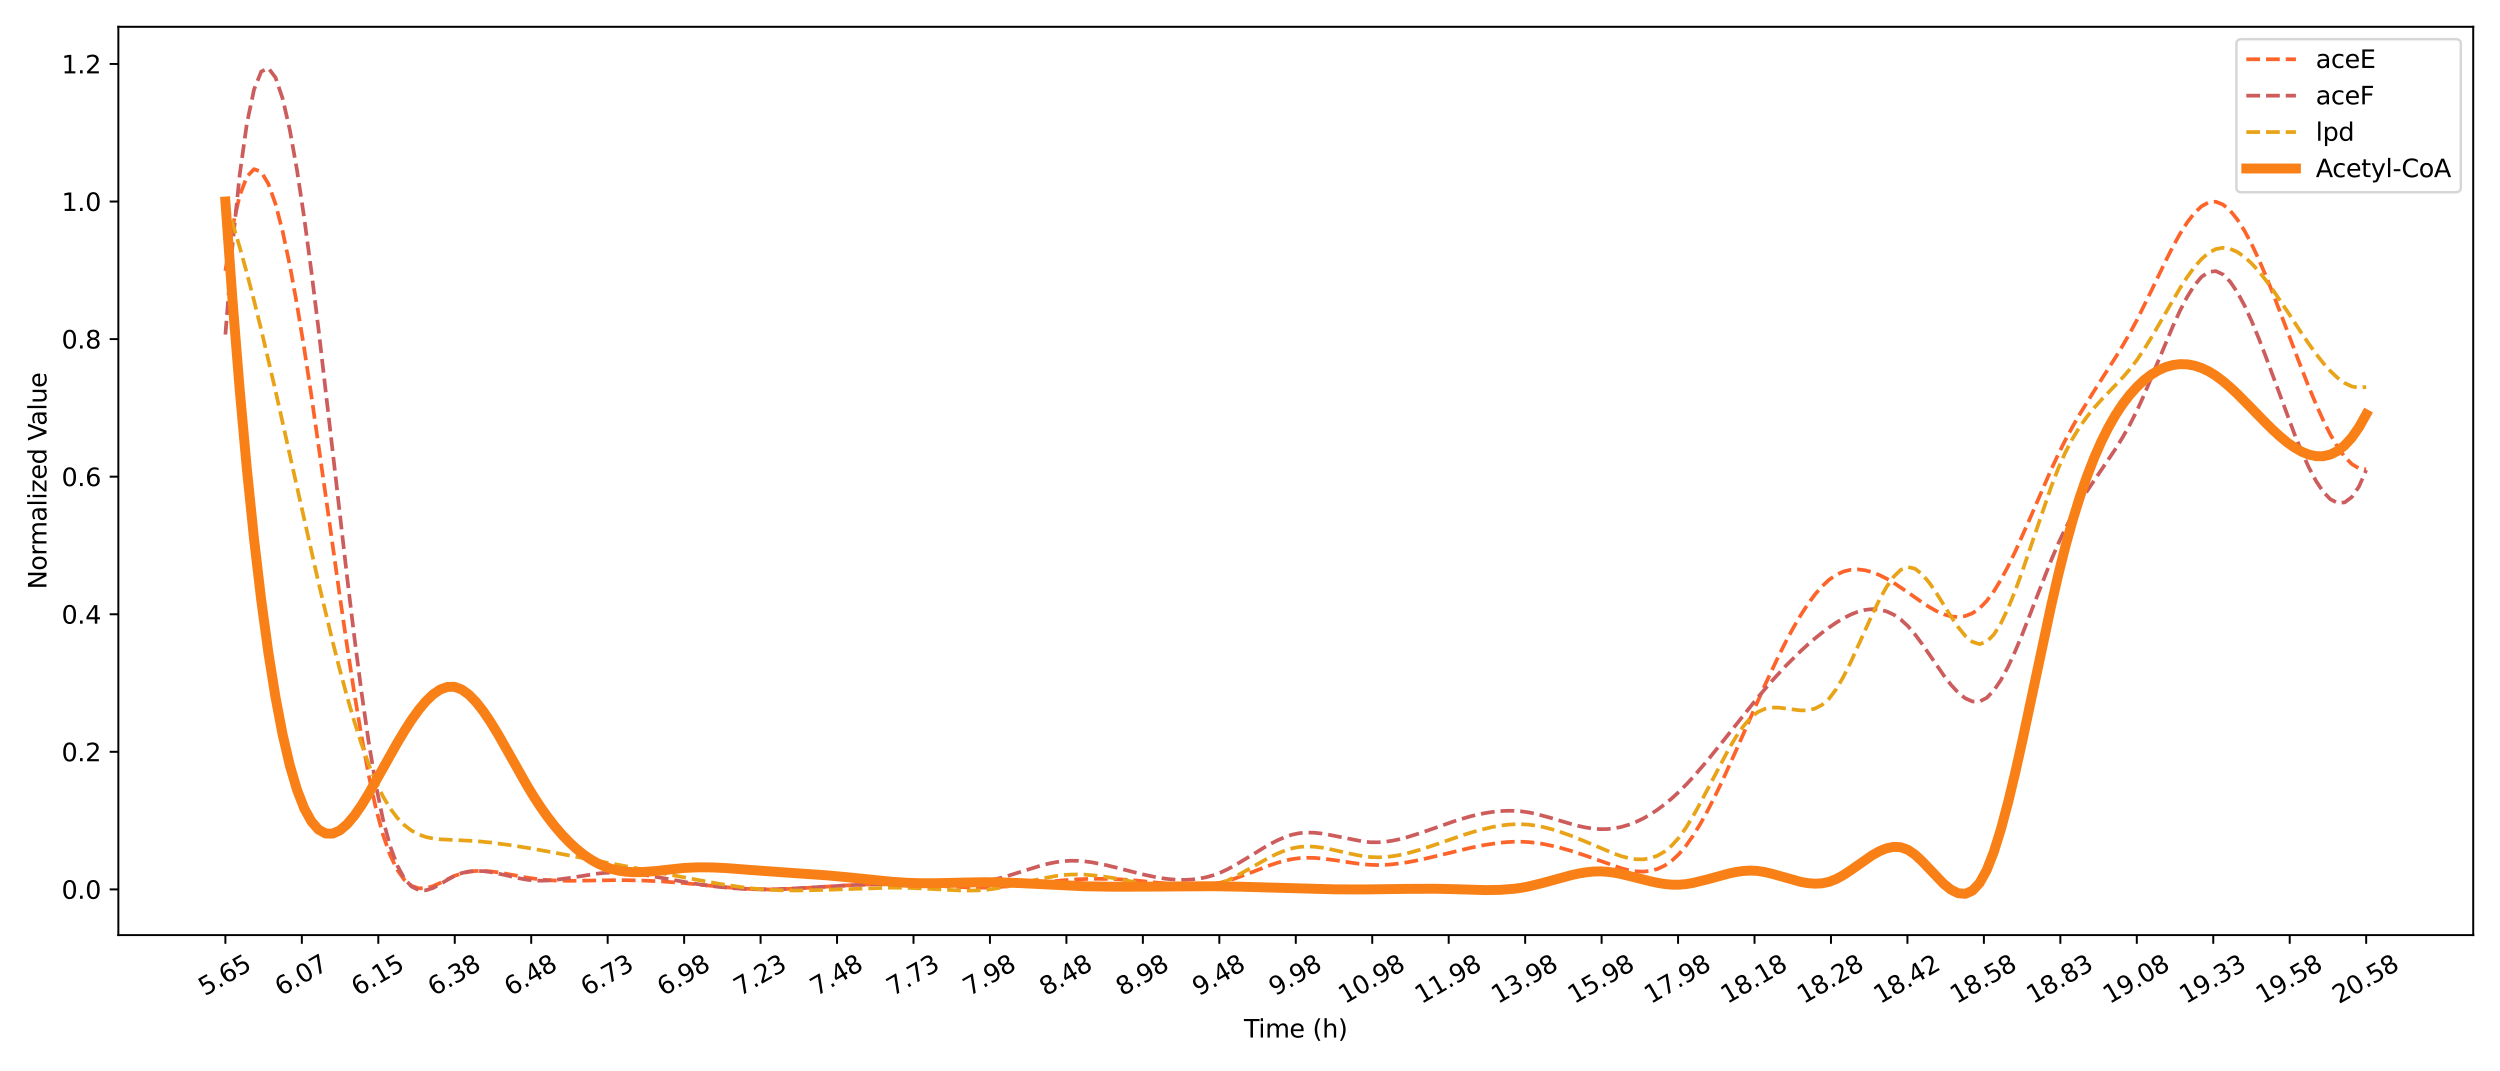 <?xml version="1.0" encoding="utf-8" standalone="no"?>
<!DOCTYPE svg PUBLIC "-//W3C//DTD SVG 1.1//EN"
  "http://www.w3.org/Graphics/SVG/1.1/DTD/svg11.dtd">
<svg xmlns:xlink="http://www.w3.org/1999/xlink" width="1008pt" height="432pt" viewBox="0 0 1008 432" xmlns="http://www.w3.org/2000/svg" version="1.1">
 <defs>
  <style type="text/css">*{stroke-linejoin: round; stroke-linecap: butt}</style>
 </defs>
 <g id="figure_1">
  <g id="patch_1">
   <path d="M 0 432 
L 1008 432 
L 1008 0 
L 0 0 
z
" style="fill: #ffffff"/>
  </g>
  <g id="axes_1">
   <g id="patch_2">
    <path d="M 47.72 377.035 
L 997.2 377.035 
L 997.2 10.8 
L 47.72 10.8 
z
" style="fill: #ffffff"/>
   </g>
   <g id="matplotlib.axis_1">
    <g id="xtick_1">
     <g id="line2d_1">
      <defs>
       <path id="m0f54fdcd7d" d="M 0 0 
L 0 3.5 
" style="stroke: #000000; stroke-width: 0.8"/>
      </defs>
      <g>
       <use xlink:href="#m0f54fdcd7d" x="90.878" y="377.035" style="stroke: #000000; stroke-width: 0.8"/>
      </g>
     </g>
     <g id="text_1">
      <!-- 5.65 -->
      <g transform="translate(82.617 401.749) rotate(-30) scale(0.1 -0.1)">
       <defs>
        <path id="DejaVuSans-35" d="M 691 4666 
L 3169 4666 
L 3169 4134 
L 1269 4134 
L 1269 2991 
Q 1406 3038 1543 3061 
Q 1681 3084 1819 3084 
Q 2600 3084 3056 2656 
Q 3513 2228 3513 1497 
Q 3513 744 3044 326 
Q 2575 -91 1722 -91 
Q 1428 -91 1123 -41 
Q 819 9 494 109 
L 494 744 
Q 775 591 1075 516 
Q 1375 441 1709 441 
Q 2250 441 2565 725 
Q 2881 1009 2881 1497 
Q 2881 1984 2565 2268 
Q 2250 2553 1709 2553 
Q 1456 2553 1204 2497 
Q 953 2441 691 2322 
L 691 4666 
z
" transform="scale(0.016)"/>
        <path id="DejaVuSans-2e" d="M 684 794 
L 1344 794 
L 1344 0 
L 684 0 
L 684 794 
z
" transform="scale(0.016)"/>
        <path id="DejaVuSans-36" d="M 2113 2584 
Q 1688 2584 1439 2293 
Q 1191 2003 1191 1497 
Q 1191 994 1439 701 
Q 1688 409 2113 409 
Q 2538 409 2786 701 
Q 3034 994 3034 1497 
Q 3034 2003 2786 2293 
Q 2538 2584 2113 2584 
z
M 3366 4563 
L 3366 3988 
Q 3128 4100 2886 4159 
Q 2644 4219 2406 4219 
Q 1781 4219 1451 3797 
Q 1122 3375 1075 2522 
Q 1259 2794 1537 2939 
Q 1816 3084 2150 3084 
Q 2853 3084 3261 2657 
Q 3669 2231 3669 1497 
Q 3669 778 3244 343 
Q 2819 -91 2113 -91 
Q 1303 -91 875 529 
Q 447 1150 447 2328 
Q 447 3434 972 4092 
Q 1497 4750 2381 4750 
Q 2619 4750 2861 4703 
Q 3103 4656 3366 4563 
z
" transform="scale(0.016)"/>
       </defs>
       <use xlink:href="#DejaVuSans-35"/>
       <use xlink:href="#DejaVuSans-2e" x="63.623"/>
       <use xlink:href="#DejaVuSans-36" x="95.41"/>
       <use xlink:href="#DejaVuSans-35" x="159.033"/>
      </g>
     </g>
    </g>
    <g id="xtick_2">
     <g id="line2d_2">
      <g>
       <use xlink:href="#m0f54fdcd7d" x="121.705" y="377.035" style="stroke: #000000; stroke-width: 0.8"/>
      </g>
     </g>
     <g id="text_2">
      <!-- 6.07 -->
      <g transform="translate(113.444 401.749) rotate(-30) scale(0.1 -0.1)">
       <defs>
        <path id="DejaVuSans-30" d="M 2034 4250 
Q 1547 4250 1301 3770 
Q 1056 3291 1056 2328 
Q 1056 1369 1301 889 
Q 1547 409 2034 409 
Q 2525 409 2770 889 
Q 3016 1369 3016 2328 
Q 3016 3291 2770 3770 
Q 2525 4250 2034 4250 
z
M 2034 4750 
Q 2819 4750 3233 4129 
Q 3647 3509 3647 2328 
Q 3647 1150 3233 529 
Q 2819 -91 2034 -91 
Q 1250 -91 836 529 
Q 422 1150 422 2328 
Q 422 3509 836 4129 
Q 1250 4750 2034 4750 
z
" transform="scale(0.016)"/>
        <path id="DejaVuSans-37" d="M 525 4666 
L 3525 4666 
L 3525 4397 
L 1831 0 
L 1172 0 
L 2766 4134 
L 525 4134 
L 525 4666 
z
" transform="scale(0.016)"/>
       </defs>
       <use xlink:href="#DejaVuSans-36"/>
       <use xlink:href="#DejaVuSans-2e" x="63.623"/>
       <use xlink:href="#DejaVuSans-30" x="95.41"/>
       <use xlink:href="#DejaVuSans-37" x="159.033"/>
      </g>
     </g>
    </g>
    <g id="xtick_3">
     <g id="line2d_3">
      <g>
       <use xlink:href="#m0f54fdcd7d" x="152.533" y="377.035" style="stroke: #000000; stroke-width: 0.8"/>
      </g>
     </g>
     <g id="text_3">
      <!-- 6.15 -->
      <g transform="translate(144.271 401.749) rotate(-30) scale(0.1 -0.1)">
       <defs>
        <path id="DejaVuSans-31" d="M 794 531 
L 1825 531 
L 1825 4091 
L 703 3866 
L 703 4441 
L 1819 4666 
L 2450 4666 
L 2450 531 
L 3481 531 
L 3481 0 
L 794 0 
L 794 531 
z
" transform="scale(0.016)"/>
       </defs>
       <use xlink:href="#DejaVuSans-36"/>
       <use xlink:href="#DejaVuSans-2e" x="63.623"/>
       <use xlink:href="#DejaVuSans-31" x="95.41"/>
       <use xlink:href="#DejaVuSans-35" x="159.033"/>
      </g>
     </g>
    </g>
    <g id="xtick_4">
     <g id="line2d_4">
      <g>
       <use xlink:href="#m0f54fdcd7d" x="183.36" y="377.035" style="stroke: #000000; stroke-width: 0.8"/>
      </g>
     </g>
     <g id="text_4">
      <!-- 6.38 -->
      <g transform="translate(175.098 401.749) rotate(-30) scale(0.1 -0.1)">
       <defs>
        <path id="DejaVuSans-33" d="M 2597 2516 
Q 3050 2419 3304 2112 
Q 3559 1806 3559 1356 
Q 3559 666 3084 287 
Q 2609 -91 1734 -91 
Q 1441 -91 1130 -33 
Q 819 25 488 141 
L 488 750 
Q 750 597 1062 519 
Q 1375 441 1716 441 
Q 2309 441 2620 675 
Q 2931 909 2931 1356 
Q 2931 1769 2642 2001 
Q 2353 2234 1838 2234 
L 1294 2234 
L 1294 2753 
L 1863 2753 
Q 2328 2753 2575 2939 
Q 2822 3125 2822 3475 
Q 2822 3834 2567 4026 
Q 2313 4219 1838 4219 
Q 1578 4219 1281 4162 
Q 984 4106 628 3988 
L 628 4550 
Q 988 4650 1302 4700 
Q 1616 4750 1894 4750 
Q 2613 4750 3031 4423 
Q 3450 4097 3450 3541 
Q 3450 3153 3228 2886 
Q 3006 2619 2597 2516 
z
" transform="scale(0.016)"/>
        <path id="DejaVuSans-38" d="M 2034 2216 
Q 1584 2216 1326 1975 
Q 1069 1734 1069 1313 
Q 1069 891 1326 650 
Q 1584 409 2034 409 
Q 2484 409 2743 651 
Q 3003 894 3003 1313 
Q 3003 1734 2745 1975 
Q 2488 2216 2034 2216 
z
M 1403 2484 
Q 997 2584 770 2862 
Q 544 3141 544 3541 
Q 544 4100 942 4425 
Q 1341 4750 2034 4750 
Q 2731 4750 3128 4425 
Q 3525 4100 3525 3541 
Q 3525 3141 3298 2862 
Q 3072 2584 2669 2484 
Q 3125 2378 3379 2068 
Q 3634 1759 3634 1313 
Q 3634 634 3220 271 
Q 2806 -91 2034 -91 
Q 1263 -91 848 271 
Q 434 634 434 1313 
Q 434 1759 690 2068 
Q 947 2378 1403 2484 
z
M 1172 3481 
Q 1172 3119 1398 2916 
Q 1625 2713 2034 2713 
Q 2441 2713 2670 2916 
Q 2900 3119 2900 3481 
Q 2900 3844 2670 4047 
Q 2441 4250 2034 4250 
Q 1625 4250 1398 4047 
Q 1172 3844 1172 3481 
z
" transform="scale(0.016)"/>
       </defs>
       <use xlink:href="#DejaVuSans-36"/>
       <use xlink:href="#DejaVuSans-2e" x="63.623"/>
       <use xlink:href="#DejaVuSans-33" x="95.41"/>
       <use xlink:href="#DejaVuSans-38" x="159.033"/>
      </g>
     </g>
    </g>
    <g id="xtick_5">
     <g id="line2d_5">
      <g>
       <use xlink:href="#m0f54fdcd7d" x="214.187" y="377.035" style="stroke: #000000; stroke-width: 0.8"/>
      </g>
     </g>
     <g id="text_5">
      <!-- 6.48 -->
      <g transform="translate(205.926 401.749) rotate(-30) scale(0.1 -0.1)">
       <defs>
        <path id="DejaVuSans-34" d="M 2419 4116 
L 825 1625 
L 2419 1625 
L 2419 4116 
z
M 2253 4666 
L 3047 4666 
L 3047 1625 
L 3713 1625 
L 3713 1100 
L 3047 1100 
L 3047 0 
L 2419 0 
L 2419 1100 
L 313 1100 
L 313 1709 
L 2253 4666 
z
" transform="scale(0.016)"/>
       </defs>
       <use xlink:href="#DejaVuSans-36"/>
       <use xlink:href="#DejaVuSans-2e" x="63.623"/>
       <use xlink:href="#DejaVuSans-34" x="95.41"/>
       <use xlink:href="#DejaVuSans-38" x="159.033"/>
      </g>
     </g>
    </g>
    <g id="xtick_6">
     <g id="line2d_6">
      <g>
       <use xlink:href="#m0f54fdcd7d" x="245.015" y="377.035" style="stroke: #000000; stroke-width: 0.8"/>
      </g>
     </g>
     <g id="text_6">
      <!-- 6.73 -->
      <g transform="translate(236.753 401.749) rotate(-30) scale(0.1 -0.1)">
       <use xlink:href="#DejaVuSans-36"/>
       <use xlink:href="#DejaVuSans-2e" x="63.623"/>
       <use xlink:href="#DejaVuSans-37" x="95.41"/>
       <use xlink:href="#DejaVuSans-33" x="159.033"/>
      </g>
     </g>
    </g>
    <g id="xtick_7">
     <g id="line2d_7">
      <g>
       <use xlink:href="#m0f54fdcd7d" x="275.842" y="377.035" style="stroke: #000000; stroke-width: 0.8"/>
      </g>
     </g>
     <g id="text_7">
      <!-- 6.98 -->
      <g transform="translate(267.58 401.749) rotate(-30) scale(0.1 -0.1)">
       <defs>
        <path id="DejaVuSans-39" d="M 703 97 
L 703 672 
Q 941 559 1184 500 
Q 1428 441 1663 441 
Q 2288 441 2617 861 
Q 2947 1281 2994 2138 
Q 2813 1869 2534 1725 
Q 2256 1581 1919 1581 
Q 1219 1581 811 2004 
Q 403 2428 403 3163 
Q 403 3881 828 4315 
Q 1253 4750 1959 4750 
Q 2769 4750 3195 4129 
Q 3622 3509 3622 2328 
Q 3622 1225 3098 567 
Q 2575 -91 1691 -91 
Q 1453 -91 1209 -44 
Q 966 3 703 97 
z
M 1959 2075 
Q 2384 2075 2632 2365 
Q 2881 2656 2881 3163 
Q 2881 3666 2632 3958 
Q 2384 4250 1959 4250 
Q 1534 4250 1286 3958 
Q 1038 3666 1038 3163 
Q 1038 2656 1286 2365 
Q 1534 2075 1959 2075 
z
" transform="scale(0.016)"/>
       </defs>
       <use xlink:href="#DejaVuSans-36"/>
       <use xlink:href="#DejaVuSans-2e" x="63.623"/>
       <use xlink:href="#DejaVuSans-39" x="95.41"/>
       <use xlink:href="#DejaVuSans-38" x="159.033"/>
      </g>
     </g>
    </g>
    <g id="xtick_8">
     <g id="line2d_8">
      <g>
       <use xlink:href="#m0f54fdcd7d" x="306.669" y="377.035" style="stroke: #000000; stroke-width: 0.8"/>
      </g>
     </g>
     <g id="text_8">
      <!-- 7.23 -->
      <g transform="translate(298.407 401.749) rotate(-30) scale(0.1 -0.1)">
       <defs>
        <path id="DejaVuSans-32" d="M 1228 531 
L 3431 531 
L 3431 0 
L 469 0 
L 469 531 
Q 828 903 1448 1529 
Q 2069 2156 2228 2338 
Q 2531 2678 2651 2914 
Q 2772 3150 2772 3378 
Q 2772 3750 2511 3984 
Q 2250 4219 1831 4219 
Q 1534 4219 1204 4116 
Q 875 4013 500 3803 
L 500 4441 
Q 881 4594 1212 4672 
Q 1544 4750 1819 4750 
Q 2544 4750 2975 4387 
Q 3406 4025 3406 3419 
Q 3406 3131 3298 2873 
Q 3191 2616 2906 2266 
Q 2828 2175 2409 1742 
Q 1991 1309 1228 531 
z
" transform="scale(0.016)"/>
       </defs>
       <use xlink:href="#DejaVuSans-37"/>
       <use xlink:href="#DejaVuSans-2e" x="63.623"/>
       <use xlink:href="#DejaVuSans-32" x="95.41"/>
       <use xlink:href="#DejaVuSans-33" x="159.033"/>
      </g>
     </g>
    </g>
    <g id="xtick_9">
     <g id="line2d_9">
      <g>
       <use xlink:href="#m0f54fdcd7d" x="337.496" y="377.035" style="stroke: #000000; stroke-width: 0.8"/>
      </g>
     </g>
     <g id="text_9">
      <!-- 7.48 -->
      <g transform="translate(329.235 401.749) rotate(-30) scale(0.1 -0.1)">
       <use xlink:href="#DejaVuSans-37"/>
       <use xlink:href="#DejaVuSans-2e" x="63.623"/>
       <use xlink:href="#DejaVuSans-34" x="95.41"/>
       <use xlink:href="#DejaVuSans-38" x="159.033"/>
      </g>
     </g>
    </g>
    <g id="xtick_10">
     <g id="line2d_10">
      <g>
       <use xlink:href="#m0f54fdcd7d" x="368.324" y="377.035" style="stroke: #000000; stroke-width: 0.8"/>
      </g>
     </g>
     <g id="text_10">
      <!-- 7.73 -->
      <g transform="translate(360.062 401.749) rotate(-30) scale(0.1 -0.1)">
       <use xlink:href="#DejaVuSans-37"/>
       <use xlink:href="#DejaVuSans-2e" x="63.623"/>
       <use xlink:href="#DejaVuSans-37" x="95.41"/>
       <use xlink:href="#DejaVuSans-33" x="159.033"/>
      </g>
     </g>
    </g>
    <g id="xtick_11">
     <g id="line2d_11">
      <g>
       <use xlink:href="#m0f54fdcd7d" x="399.151" y="377.035" style="stroke: #000000; stroke-width: 0.8"/>
      </g>
     </g>
     <g id="text_11">
      <!-- 7.98 -->
      <g transform="translate(390.889 401.749) rotate(-30) scale(0.1 -0.1)">
       <use xlink:href="#DejaVuSans-37"/>
       <use xlink:href="#DejaVuSans-2e" x="63.623"/>
       <use xlink:href="#DejaVuSans-39" x="95.41"/>
       <use xlink:href="#DejaVuSans-38" x="159.033"/>
      </g>
     </g>
    </g>
    <g id="xtick_12">
     <g id="line2d_12">
      <g>
       <use xlink:href="#m0f54fdcd7d" x="429.978" y="377.035" style="stroke: #000000; stroke-width: 0.8"/>
      </g>
     </g>
     <g id="text_12">
      <!-- 8.48 -->
      <g transform="translate(421.717 401.749) rotate(-30) scale(0.1 -0.1)">
       <use xlink:href="#DejaVuSans-38"/>
       <use xlink:href="#DejaVuSans-2e" x="63.623"/>
       <use xlink:href="#DejaVuSans-34" x="95.41"/>
       <use xlink:href="#DejaVuSans-38" x="159.033"/>
      </g>
     </g>
    </g>
    <g id="xtick_13">
     <g id="line2d_13">
      <g>
       <use xlink:href="#m0f54fdcd7d" x="460.805" y="377.035" style="stroke: #000000; stroke-width: 0.8"/>
      </g>
     </g>
     <g id="text_13">
      <!-- 8.98 -->
      <g transform="translate(452.544 401.749) rotate(-30) scale(0.1 -0.1)">
       <use xlink:href="#DejaVuSans-38"/>
       <use xlink:href="#DejaVuSans-2e" x="63.623"/>
       <use xlink:href="#DejaVuSans-39" x="95.41"/>
       <use xlink:href="#DejaVuSans-38" x="159.033"/>
      </g>
     </g>
    </g>
    <g id="xtick_14">
     <g id="line2d_14">
      <g>
       <use xlink:href="#m0f54fdcd7d" x="491.633" y="377.035" style="stroke: #000000; stroke-width: 0.8"/>
      </g>
     </g>
     <g id="text_14">
      <!-- 9.48 -->
      <g transform="translate(483.371 401.749) rotate(-30) scale(0.1 -0.1)">
       <use xlink:href="#DejaVuSans-39"/>
       <use xlink:href="#DejaVuSans-2e" x="63.623"/>
       <use xlink:href="#DejaVuSans-34" x="95.41"/>
       <use xlink:href="#DejaVuSans-38" x="159.033"/>
      </g>
     </g>
    </g>
    <g id="xtick_15">
     <g id="line2d_15">
      <g>
       <use xlink:href="#m0f54fdcd7d" x="522.46" y="377.035" style="stroke: #000000; stroke-width: 0.8"/>
      </g>
     </g>
     <g id="text_15">
      <!-- 9.98 -->
      <g transform="translate(514.198 401.749) rotate(-30) scale(0.1 -0.1)">
       <use xlink:href="#DejaVuSans-39"/>
       <use xlink:href="#DejaVuSans-2e" x="63.623"/>
       <use xlink:href="#DejaVuSans-39" x="95.41"/>
       <use xlink:href="#DejaVuSans-38" x="159.033"/>
      </g>
     </g>
    </g>
    <g id="xtick_16">
     <g id="line2d_16">
      <g>
       <use xlink:href="#m0f54fdcd7d" x="553.287" y="377.035" style="stroke: #000000; stroke-width: 0.8"/>
      </g>
     </g>
     <g id="text_16">
      <!-- 10.98 -->
      <g transform="translate(542.271 404.93) rotate(-30) scale(0.1 -0.1)">
       <use xlink:href="#DejaVuSans-31"/>
       <use xlink:href="#DejaVuSans-30" x="63.623"/>
       <use xlink:href="#DejaVuSans-2e" x="127.246"/>
       <use xlink:href="#DejaVuSans-39" x="159.033"/>
       <use xlink:href="#DejaVuSans-38" x="222.656"/>
      </g>
     </g>
    </g>
    <g id="xtick_17">
     <g id="line2d_17">
      <g>
       <use xlink:href="#m0f54fdcd7d" x="584.115" y="377.035" style="stroke: #000000; stroke-width: 0.8"/>
      </g>
     </g>
     <g id="text_17">
      <!-- 11.98 -->
      <g transform="translate(573.098 404.93) rotate(-30) scale(0.1 -0.1)">
       <use xlink:href="#DejaVuSans-31"/>
       <use xlink:href="#DejaVuSans-31" x="63.623"/>
       <use xlink:href="#DejaVuSans-2e" x="127.246"/>
       <use xlink:href="#DejaVuSans-39" x="159.033"/>
       <use xlink:href="#DejaVuSans-38" x="222.656"/>
      </g>
     </g>
    </g>
    <g id="xtick_18">
     <g id="line2d_18">
      <g>
       <use xlink:href="#m0f54fdcd7d" x="614.942" y="377.035" style="stroke: #000000; stroke-width: 0.8"/>
      </g>
     </g>
     <g id="text_18">
      <!-- 13.98 -->
      <g transform="translate(603.925 404.93) rotate(-30) scale(0.1 -0.1)">
       <use xlink:href="#DejaVuSans-31"/>
       <use xlink:href="#DejaVuSans-33" x="63.623"/>
       <use xlink:href="#DejaVuSans-2e" x="127.246"/>
       <use xlink:href="#DejaVuSans-39" x="159.033"/>
       <use xlink:href="#DejaVuSans-38" x="222.656"/>
      </g>
     </g>
    </g>
    <g id="xtick_19">
     <g id="line2d_19">
      <g>
       <use xlink:href="#m0f54fdcd7d" x="645.769" y="377.035" style="stroke: #000000; stroke-width: 0.8"/>
      </g>
     </g>
     <g id="text_19">
      <!-- 15.98 -->
      <g transform="translate(634.752 404.93) rotate(-30) scale(0.1 -0.1)">
       <use xlink:href="#DejaVuSans-31"/>
       <use xlink:href="#DejaVuSans-35" x="63.623"/>
       <use xlink:href="#DejaVuSans-2e" x="127.246"/>
       <use xlink:href="#DejaVuSans-39" x="159.033"/>
       <use xlink:href="#DejaVuSans-38" x="222.656"/>
      </g>
     </g>
    </g>
    <g id="xtick_20">
     <g id="line2d_20">
      <g>
       <use xlink:href="#m0f54fdcd7d" x="676.596" y="377.035" style="stroke: #000000; stroke-width: 0.8"/>
      </g>
     </g>
     <g id="text_20">
      <!-- 17.98 -->
      <g transform="translate(665.58 404.93) rotate(-30) scale(0.1 -0.1)">
       <use xlink:href="#DejaVuSans-31"/>
       <use xlink:href="#DejaVuSans-37" x="63.623"/>
       <use xlink:href="#DejaVuSans-2e" x="127.246"/>
       <use xlink:href="#DejaVuSans-39" x="159.033"/>
       <use xlink:href="#DejaVuSans-38" x="222.656"/>
      </g>
     </g>
    </g>
    <g id="xtick_21">
     <g id="line2d_21">
      <g>
       <use xlink:href="#m0f54fdcd7d" x="707.424" y="377.035" style="stroke: #000000; stroke-width: 0.8"/>
      </g>
     </g>
     <g id="text_21">
      <!-- 18.18 -->
      <g transform="translate(696.407 404.93) rotate(-30) scale(0.1 -0.1)">
       <use xlink:href="#DejaVuSans-31"/>
       <use xlink:href="#DejaVuSans-38" x="63.623"/>
       <use xlink:href="#DejaVuSans-2e" x="127.246"/>
       <use xlink:href="#DejaVuSans-31" x="159.033"/>
       <use xlink:href="#DejaVuSans-38" x="222.656"/>
      </g>
     </g>
    </g>
    <g id="xtick_22">
     <g id="line2d_22">
      <g>
       <use xlink:href="#m0f54fdcd7d" x="738.251" y="377.035" style="stroke: #000000; stroke-width: 0.8"/>
      </g>
     </g>
     <g id="text_22">
      <!-- 18.28 -->
      <g transform="translate(727.234 404.93) rotate(-30) scale(0.1 -0.1)">
       <use xlink:href="#DejaVuSans-31"/>
       <use xlink:href="#DejaVuSans-38" x="63.623"/>
       <use xlink:href="#DejaVuSans-2e" x="127.246"/>
       <use xlink:href="#DejaVuSans-32" x="159.033"/>
       <use xlink:href="#DejaVuSans-38" x="222.656"/>
      </g>
     </g>
    </g>
    <g id="xtick_23">
     <g id="line2d_23">
      <g>
       <use xlink:href="#m0f54fdcd7d" x="769.078" y="377.035" style="stroke: #000000; stroke-width: 0.8"/>
      </g>
     </g>
     <g id="text_23">
      <!-- 18.42 -->
      <g transform="translate(758.062 404.93) rotate(-30) scale(0.1 -0.1)">
       <use xlink:href="#DejaVuSans-31"/>
       <use xlink:href="#DejaVuSans-38" x="63.623"/>
       <use xlink:href="#DejaVuSans-2e" x="127.246"/>
       <use xlink:href="#DejaVuSans-34" x="159.033"/>
       <use xlink:href="#DejaVuSans-32" x="222.656"/>
      </g>
     </g>
    </g>
    <g id="xtick_24">
     <g id="line2d_24">
      <g>
       <use xlink:href="#m0f54fdcd7d" x="799.905" y="377.035" style="stroke: #000000; stroke-width: 0.8"/>
      </g>
     </g>
     <g id="text_24">
      <!-- 18.58 -->
      <g transform="translate(788.889 404.93) rotate(-30) scale(0.1 -0.1)">
       <use xlink:href="#DejaVuSans-31"/>
       <use xlink:href="#DejaVuSans-38" x="63.623"/>
       <use xlink:href="#DejaVuSans-2e" x="127.246"/>
       <use xlink:href="#DejaVuSans-35" x="159.033"/>
       <use xlink:href="#DejaVuSans-38" x="222.656"/>
      </g>
     </g>
    </g>
    <g id="xtick_25">
     <g id="line2d_25">
      <g>
       <use xlink:href="#m0f54fdcd7d" x="830.733" y="377.035" style="stroke: #000000; stroke-width: 0.8"/>
      </g>
     </g>
     <g id="text_25">
      <!-- 18.83 -->
      <g transform="translate(819.716 404.93) rotate(-30) scale(0.1 -0.1)">
       <use xlink:href="#DejaVuSans-31"/>
       <use xlink:href="#DejaVuSans-38" x="63.623"/>
       <use xlink:href="#DejaVuSans-2e" x="127.246"/>
       <use xlink:href="#DejaVuSans-38" x="159.033"/>
       <use xlink:href="#DejaVuSans-33" x="222.656"/>
      </g>
     </g>
    </g>
    <g id="xtick_26">
     <g id="line2d_26">
      <g>
       <use xlink:href="#m0f54fdcd7d" x="861.56" y="377.035" style="stroke: #000000; stroke-width: 0.8"/>
      </g>
     </g>
     <g id="text_26">
      <!-- 19.08 -->
      <g transform="translate(850.543 404.93) rotate(-30) scale(0.1 -0.1)">
       <use xlink:href="#DejaVuSans-31"/>
       <use xlink:href="#DejaVuSans-39" x="63.623"/>
       <use xlink:href="#DejaVuSans-2e" x="127.246"/>
       <use xlink:href="#DejaVuSans-30" x="159.033"/>
       <use xlink:href="#DejaVuSans-38" x="222.656"/>
      </g>
     </g>
    </g>
    <g id="xtick_27">
     <g id="line2d_27">
      <g>
       <use xlink:href="#m0f54fdcd7d" x="892.387" y="377.035" style="stroke: #000000; stroke-width: 0.8"/>
      </g>
     </g>
     <g id="text_27">
      <!-- 19.33 -->
      <g transform="translate(881.371 404.93) rotate(-30) scale(0.1 -0.1)">
       <use xlink:href="#DejaVuSans-31"/>
       <use xlink:href="#DejaVuSans-39" x="63.623"/>
       <use xlink:href="#DejaVuSans-2e" x="127.246"/>
       <use xlink:href="#DejaVuSans-33" x="159.033"/>
       <use xlink:href="#DejaVuSans-33" x="222.656"/>
      </g>
     </g>
    </g>
    <g id="xtick_28">
     <g id="line2d_28">
      <g>
       <use xlink:href="#m0f54fdcd7d" x="923.215" y="377.035" style="stroke: #000000; stroke-width: 0.8"/>
      </g>
     </g>
     <g id="text_28">
      <!-- 19.58 -->
      <g transform="translate(912.198 404.93) rotate(-30) scale(0.1 -0.1)">
       <use xlink:href="#DejaVuSans-31"/>
       <use xlink:href="#DejaVuSans-39" x="63.623"/>
       <use xlink:href="#DejaVuSans-2e" x="127.246"/>
       <use xlink:href="#DejaVuSans-35" x="159.033"/>
       <use xlink:href="#DejaVuSans-38" x="222.656"/>
      </g>
     </g>
    </g>
    <g id="xtick_29">
     <g id="line2d_29">
      <g>
       <use xlink:href="#m0f54fdcd7d" x="954.042" y="377.035" style="stroke: #000000; stroke-width: 0.8"/>
      </g>
     </g>
     <g id="text_29">
      <!-- 20.58 -->
      <g transform="translate(943.025 404.93) rotate(-30) scale(0.1 -0.1)">
       <use xlink:href="#DejaVuSans-32"/>
       <use xlink:href="#DejaVuSans-30" x="63.623"/>
       <use xlink:href="#DejaVuSans-2e" x="127.246"/>
       <use xlink:href="#DejaVuSans-35" x="159.033"/>
       <use xlink:href="#DejaVuSans-38" x="222.656"/>
      </g>
     </g>
    </g>
    <g id="text_30">
     <!-- Time (h) -->
     <g transform="translate(501.567 418.329) scale(0.1 -0.1)">
      <defs>
       <path id="DejaVuSans-54" d="M -19 4666 
L 3928 4666 
L 3928 4134 
L 2272 4134 
L 2272 0 
L 1638 0 
L 1638 4134 
L -19 4134 
L -19 4666 
z
" transform="scale(0.016)"/>
       <path id="DejaVuSans-69" d="M 603 3500 
L 1178 3500 
L 1178 0 
L 603 0 
L 603 3500 
z
M 603 4863 
L 1178 4863 
L 1178 4134 
L 603 4134 
L 603 4863 
z
" transform="scale(0.016)"/>
       <path id="DejaVuSans-6d" d="M 3328 2828 
Q 3544 3216 3844 3400 
Q 4144 3584 4550 3584 
Q 5097 3584 5394 3201 
Q 5691 2819 5691 2113 
L 5691 0 
L 5113 0 
L 5113 2094 
Q 5113 2597 4934 2840 
Q 4756 3084 4391 3084 
Q 3944 3084 3684 2787 
Q 3425 2491 3425 1978 
L 3425 0 
L 2847 0 
L 2847 2094 
Q 2847 2600 2669 2842 
Q 2491 3084 2119 3084 
Q 1678 3084 1418 2786 
Q 1159 2488 1159 1978 
L 1159 0 
L 581 0 
L 581 3500 
L 1159 3500 
L 1159 2956 
Q 1356 3278 1631 3431 
Q 1906 3584 2284 3584 
Q 2666 3584 2933 3390 
Q 3200 3197 3328 2828 
z
" transform="scale(0.016)"/>
       <path id="DejaVuSans-65" d="M 3597 1894 
L 3597 1613 
L 953 1613 
Q 991 1019 1311 708 
Q 1631 397 2203 397 
Q 2534 397 2845 478 
Q 3156 559 3463 722 
L 3463 178 
Q 3153 47 2828 -22 
Q 2503 -91 2169 -91 
Q 1331 -91 842 396 
Q 353 884 353 1716 
Q 353 2575 817 3079 
Q 1281 3584 2069 3584 
Q 2775 3584 3186 3129 
Q 3597 2675 3597 1894 
z
M 3022 2063 
Q 3016 2534 2758 2815 
Q 2500 3097 2075 3097 
Q 1594 3097 1305 2825 
Q 1016 2553 972 2059 
L 3022 2063 
z
" transform="scale(0.016)"/>
       <path id="DejaVuSans-20" transform="scale(0.016)"/>
       <path id="DejaVuSans-28" d="M 1984 4856 
Q 1566 4138 1362 3434 
Q 1159 2731 1159 2009 
Q 1159 1288 1364 580 
Q 1569 -128 1984 -844 
L 1484 -844 
Q 1016 -109 783 600 
Q 550 1309 550 2009 
Q 550 2706 781 3412 
Q 1013 4119 1484 4856 
L 1984 4856 
z
" transform="scale(0.016)"/>
       <path id="DejaVuSans-68" d="M 3513 2113 
L 3513 0 
L 2938 0 
L 2938 2094 
Q 2938 2591 2744 2837 
Q 2550 3084 2163 3084 
Q 1697 3084 1428 2787 
Q 1159 2491 1159 1978 
L 1159 0 
L 581 0 
L 581 4863 
L 1159 4863 
L 1159 2956 
Q 1366 3272 1645 3428 
Q 1925 3584 2291 3584 
Q 2894 3584 3203 3211 
Q 3513 2838 3513 2113 
z
" transform="scale(0.016)"/>
       <path id="DejaVuSans-29" d="M 513 4856 
L 1013 4856 
Q 1481 4119 1714 3412 
Q 1947 2706 1947 2009 
Q 1947 1309 1714 600 
Q 1481 -109 1013 -844 
L 513 -844 
Q 928 -128 1133 580 
Q 1338 1288 1338 2009 
Q 1338 2731 1133 3434 
Q 928 4138 513 4856 
z
" transform="scale(0.016)"/>
      </defs>
      <use xlink:href="#DejaVuSans-54"/>
      <use xlink:href="#DejaVuSans-69" x="57.959"/>
      <use xlink:href="#DejaVuSans-6d" x="85.742"/>
      <use xlink:href="#DejaVuSans-65" x="183.154"/>
      <use xlink:href="#DejaVuSans-20" x="244.678"/>
      <use xlink:href="#DejaVuSans-28" x="276.465"/>
      <use xlink:href="#DejaVuSans-68" x="315.479"/>
      <use xlink:href="#DejaVuSans-29" x="378.857"/>
     </g>
    </g>
   </g>
   <g id="matplotlib.axis_2">
    <g id="ytick_1">
     <g id="line2d_30">
      <defs>
       <path id="m972ba29d74" d="M 0 0 
L -3.5 0 
" style="stroke: #000000; stroke-width: 0.8"/>
      </defs>
      <g>
       <use xlink:href="#m972ba29d74" x="47.72" y="358.602" style="stroke: #000000; stroke-width: 0.8"/>
      </g>
     </g>
     <g id="text_31">
      <!-- 0.0 -->
      <g transform="translate(24.817 362.401) scale(0.1 -0.1)">
       <use xlink:href="#DejaVuSans-30"/>
       <use xlink:href="#DejaVuSans-2e" x="63.623"/>
       <use xlink:href="#DejaVuSans-30" x="95.41"/>
      </g>
     </g>
    </g>
    <g id="ytick_2">
     <g id="line2d_31">
      <g>
       <use xlink:href="#m972ba29d74" x="47.72" y="303.133" style="stroke: #000000; stroke-width: 0.8"/>
      </g>
     </g>
     <g id="text_32">
      <!-- 0.2 -->
      <g transform="translate(24.817 306.933) scale(0.1 -0.1)">
       <use xlink:href="#DejaVuSans-30"/>
       <use xlink:href="#DejaVuSans-2e" x="63.623"/>
       <use xlink:href="#DejaVuSans-32" x="95.41"/>
      </g>
     </g>
    </g>
    <g id="ytick_3">
     <g id="line2d_32">
      <g>
       <use xlink:href="#m972ba29d74" x="47.72" y="247.664" style="stroke: #000000; stroke-width: 0.8"/>
      </g>
     </g>
     <g id="text_33">
      <!-- 0.4 -->
      <g transform="translate(24.817 251.464) scale(0.1 -0.1)">
       <use xlink:href="#DejaVuSans-30"/>
       <use xlink:href="#DejaVuSans-2e" x="63.623"/>
       <use xlink:href="#DejaVuSans-34" x="95.41"/>
      </g>
     </g>
    </g>
    <g id="ytick_4">
     <g id="line2d_33">
      <g>
       <use xlink:href="#m972ba29d74" x="47.72" y="192.196" style="stroke: #000000; stroke-width: 0.8"/>
      </g>
     </g>
     <g id="text_34">
      <!-- 0.6 -->
      <g transform="translate(24.817 195.995) scale(0.1 -0.1)">
       <use xlink:href="#DejaVuSans-30"/>
       <use xlink:href="#DejaVuSans-2e" x="63.623"/>
       <use xlink:href="#DejaVuSans-36" x="95.41"/>
      </g>
     </g>
    </g>
    <g id="ytick_5">
     <g id="line2d_34">
      <g>
       <use xlink:href="#m972ba29d74" x="47.72" y="136.727" style="stroke: #000000; stroke-width: 0.8"/>
      </g>
     </g>
     <g id="text_35">
      <!-- 0.8 -->
      <g transform="translate(24.817 140.526) scale(0.1 -0.1)">
       <use xlink:href="#DejaVuSans-30"/>
       <use xlink:href="#DejaVuSans-2e" x="63.623"/>
       <use xlink:href="#DejaVuSans-38" x="95.41"/>
      </g>
     </g>
    </g>
    <g id="ytick_6">
     <g id="line2d_35">
      <g>
       <use xlink:href="#m972ba29d74" x="47.72" y="81.258" style="stroke: #000000; stroke-width: 0.8"/>
      </g>
     </g>
     <g id="text_36">
      <!-- 1.0 -->
      <g transform="translate(24.817 85.057) scale(0.1 -0.1)">
       <use xlink:href="#DejaVuSans-31"/>
       <use xlink:href="#DejaVuSans-2e" x="63.623"/>
       <use xlink:href="#DejaVuSans-30" x="95.41"/>
      </g>
     </g>
    </g>
    <g id="ytick_7">
     <g id="line2d_36">
      <g>
       <use xlink:href="#m972ba29d74" x="47.72" y="25.789" style="stroke: #000000; stroke-width: 0.8"/>
      </g>
     </g>
     <g id="text_37">
      <!-- 1.2 -->
      <g transform="translate(24.817 29.588) scale(0.1 -0.1)">
       <use xlink:href="#DejaVuSans-31"/>
       <use xlink:href="#DejaVuSans-2e" x="63.623"/>
       <use xlink:href="#DejaVuSans-32" x="95.41"/>
      </g>
     </g>
    </g>
    <g id="text_38">
     <!-- Normalized Value -->
     <g transform="translate(18.737 237.594) rotate(-90) scale(0.1 -0.1)">
      <defs>
       <path id="DejaVuSans-4e" d="M 628 4666 
L 1478 4666 
L 3547 763 
L 3547 4666 
L 4159 4666 
L 4159 0 
L 3309 0 
L 1241 3903 
L 1241 0 
L 628 0 
L 628 4666 
z
" transform="scale(0.016)"/>
       <path id="DejaVuSans-6f" d="M 1959 3097 
Q 1497 3097 1228 2736 
Q 959 2375 959 1747 
Q 959 1119 1226 758 
Q 1494 397 1959 397 
Q 2419 397 2687 759 
Q 2956 1122 2956 1747 
Q 2956 2369 2687 2733 
Q 2419 3097 1959 3097 
z
M 1959 3584 
Q 2709 3584 3137 3096 
Q 3566 2609 3566 1747 
Q 3566 888 3137 398 
Q 2709 -91 1959 -91 
Q 1206 -91 779 398 
Q 353 888 353 1747 
Q 353 2609 779 3096 
Q 1206 3584 1959 3584 
z
" transform="scale(0.016)"/>
       <path id="DejaVuSans-72" d="M 2631 2963 
Q 2534 3019 2420 3045 
Q 2306 3072 2169 3072 
Q 1681 3072 1420 2755 
Q 1159 2438 1159 1844 
L 1159 0 
L 581 0 
L 581 3500 
L 1159 3500 
L 1159 2956 
Q 1341 3275 1631 3429 
Q 1922 3584 2338 3584 
Q 2397 3584 2469 3576 
Q 2541 3569 2628 3553 
L 2631 2963 
z
" transform="scale(0.016)"/>
       <path id="DejaVuSans-61" d="M 2194 1759 
Q 1497 1759 1228 1600 
Q 959 1441 959 1056 
Q 959 750 1161 570 
Q 1363 391 1709 391 
Q 2188 391 2477 730 
Q 2766 1069 2766 1631 
L 2766 1759 
L 2194 1759 
z
M 3341 1997 
L 3341 0 
L 2766 0 
L 2766 531 
Q 2569 213 2275 61 
Q 1981 -91 1556 -91 
Q 1019 -91 701 211 
Q 384 513 384 1019 
Q 384 1609 779 1909 
Q 1175 2209 1959 2209 
L 2766 2209 
L 2766 2266 
Q 2766 2663 2505 2880 
Q 2244 3097 1772 3097 
Q 1472 3097 1187 3025 
Q 903 2953 641 2809 
L 641 3341 
Q 956 3463 1253 3523 
Q 1550 3584 1831 3584 
Q 2591 3584 2966 3190 
Q 3341 2797 3341 1997 
z
" transform="scale(0.016)"/>
       <path id="DejaVuSans-6c" d="M 603 4863 
L 1178 4863 
L 1178 0 
L 603 0 
L 603 4863 
z
" transform="scale(0.016)"/>
       <path id="DejaVuSans-7a" d="M 353 3500 
L 3084 3500 
L 3084 2975 
L 922 459 
L 3084 459 
L 3084 0 
L 275 0 
L 275 525 
L 2438 3041 
L 353 3041 
L 353 3500 
z
" transform="scale(0.016)"/>
       <path id="DejaVuSans-64" d="M 2906 2969 
L 2906 4863 
L 3481 4863 
L 3481 0 
L 2906 0 
L 2906 525 
Q 2725 213 2448 61 
Q 2172 -91 1784 -91 
Q 1150 -91 751 415 
Q 353 922 353 1747 
Q 353 2572 751 3078 
Q 1150 3584 1784 3584 
Q 2172 3584 2448 3432 
Q 2725 3281 2906 2969 
z
M 947 1747 
Q 947 1113 1208 752 
Q 1469 391 1925 391 
Q 2381 391 2643 752 
Q 2906 1113 2906 1747 
Q 2906 2381 2643 2742 
Q 2381 3103 1925 3103 
Q 1469 3103 1208 2742 
Q 947 2381 947 1747 
z
" transform="scale(0.016)"/>
       <path id="DejaVuSans-56" d="M 1831 0 
L 50 4666 
L 709 4666 
L 2188 738 
L 3669 4666 
L 4325 4666 
L 2547 0 
L 1831 0 
z
" transform="scale(0.016)"/>
       <path id="DejaVuSans-75" d="M 544 1381 
L 544 3500 
L 1119 3500 
L 1119 1403 
Q 1119 906 1312 657 
Q 1506 409 1894 409 
Q 2359 409 2629 706 
Q 2900 1003 2900 1516 
L 2900 3500 
L 3475 3500 
L 3475 0 
L 2900 0 
L 2900 538 
Q 2691 219 2414 64 
Q 2138 -91 1772 -91 
Q 1169 -91 856 284 
Q 544 659 544 1381 
z
M 1991 3584 
L 1991 3584 
z
" transform="scale(0.016)"/>
      </defs>
      <use xlink:href="#DejaVuSans-4e"/>
      <use xlink:href="#DejaVuSans-6f" x="74.805"/>
      <use xlink:href="#DejaVuSans-72" x="135.986"/>
      <use xlink:href="#DejaVuSans-6d" x="175.35"/>
      <use xlink:href="#DejaVuSans-61" x="272.762"/>
      <use xlink:href="#DejaVuSans-6c" x="334.041"/>
      <use xlink:href="#DejaVuSans-69" x="361.824"/>
      <use xlink:href="#DejaVuSans-7a" x="389.607"/>
      <use xlink:href="#DejaVuSans-65" x="442.098"/>
      <use xlink:href="#DejaVuSans-64" x="503.621"/>
      <use xlink:href="#DejaVuSans-20" x="567.098"/>
      <use xlink:href="#DejaVuSans-56" x="598.885"/>
      <use xlink:href="#DejaVuSans-61" x="659.543"/>
      <use xlink:href="#DejaVuSans-6c" x="720.822"/>
      <use xlink:href="#DejaVuSans-75" x="748.605"/>
      <use xlink:href="#DejaVuSans-65" x="811.984"/>
     </g>
    </g>
   </g>
   <g id="line2d_37">
    <path d="M 90.878 109.192 
L 93.765 91.355 
L 96.652 78.841 
L 99.539 71.254 
L 102.426 68.198 
L 105.312 69.277 
L 108.199 74.095 
L 111.086 82.255 
L 113.973 93.362 
L 116.86 107.019 
L 119.747 122.831 
L 122.633 140.401 
L 125.52 159.334 
L 131.294 199.701 
L 137.068 240.763 
L 139.954 260.565 
L 142.841 279.352 
L 145.728 296.73 
L 148.615 312.3 
L 151.502 325.668 
L 154.389 336.468 
L 157.275 344.723 
L 160.162 350.724 
L 163.049 354.768 
L 165.936 357.151 
L 168.823 358.168 
L 171.71 358.116 
L 174.596 357.291 
L 177.483 355.989 
L 183.257 353.14 
L 186.144 352.132 
L 189.031 351.498 
L 191.917 351.188 
L 194.804 351.149 
L 197.691 351.333 
L 200.578 351.688 
L 206.352 352.712 
L 212.125 353.816 
L 217.899 354.619 
L 223.673 355.029 
L 229.446 355.151 
L 238.107 355.029 
L 249.654 354.86 
L 258.315 355.004 
L 266.975 355.398 
L 275.636 356.038 
L 290.07 357.477 
L 298.73 358.228 
L 304.504 358.541 
L 310.278 358.628 
L 316.051 358.499 
L 324.712 358.036 
L 344.92 356.772 
L 353.58 356.513 
L 362.241 356.507 
L 370.901 356.796 
L 391.109 357.864 
L 396.883 357.898 
L 402.656 357.662 
L 408.43 357.178 
L 419.977 355.852 
L 428.638 354.934 
L 434.412 354.533 
L 440.185 354.343 
L 445.959 354.354 
L 451.733 354.561 
L 457.506 354.954 
L 466.167 355.854 
L 474.827 356.739 
L 480.601 357.002 
L 483.488 356.963 
L 486.375 356.778 
L 489.261 356.423 
L 492.148 355.874 
L 495.035 355.125 
L 497.922 354.214 
L 503.696 352.083 
L 512.356 348.773 
L 515.243 347.817 
L 518.13 347.007 
L 521.017 346.388 
L 523.903 346.002 
L 526.79 345.852 
L 529.677 345.901 
L 532.564 346.108 
L 538.338 346.842 
L 546.998 348.153 
L 549.885 348.489 
L 552.772 348.709 
L 555.659 348.779 
L 558.545 348.7 
L 561.432 348.486 
L 567.206 347.721 
L 572.98 346.608 
L 581.64 344.563 
L 593.187 341.782 
L 598.961 340.634 
L 604.735 339.8 
L 607.622 339.536 
L 610.508 339.394 
L 613.395 339.388 
L 616.282 339.531 
L 619.169 339.825 
L 622.056 340.257 
L 627.829 341.484 
L 633.603 343.104 
L 639.377 345.012 
L 653.811 350.125 
L 656.698 350.852 
L 659.585 351.315 
L 662.471 351.44 
L 665.358 351.154 
L 668.245 350.382 
L 671.132 349.05 
L 674.019 347.086 
L 676.906 344.414 
L 679.793 340.997 
L 682.679 336.897 
L 685.566 332.196 
L 688.453 326.977 
L 691.34 321.321 
L 694.227 315.31 
L 700 302.552 
L 711.548 276.368 
L 717.321 264.116 
L 720.208 258.411 
L 723.095 253.064 
L 725.982 248.134 
L 728.869 243.678 
L 731.756 239.753 
L 734.642 236.419 
L 737.529 233.733 
L 740.416 231.745 
L 743.303 230.431 
L 746.19 229.73 
L 749.077 229.581 
L 751.963 229.923 
L 754.85 230.695 
L 757.737 231.836 
L 760.624 233.283 
L 763.511 234.977 
L 769.284 238.857 
L 775.058 242.926 
L 777.945 244.795 
L 780.832 246.417 
L 783.719 247.691 
L 786.605 248.515 
L 789.492 248.786 
L 792.379 248.403 
L 795.266 247.264 
L 798.153 245.267 
L 801.04 242.312 
L 803.926 238.4 
L 806.813 233.663 
L 809.7 228.244 
L 812.587 222.285 
L 818.361 209.311 
L 827.021 189.343 
L 829.908 183.119 
L 832.795 177.334 
L 835.682 171.979 
L 838.568 166.969 
L 844.342 157.637 
L 853.003 144.063 
L 855.889 139.306 
L 858.776 134.289 
L 861.663 128.924 
L 867.437 117.179 
L 873.21 105.155 
L 876.097 99.482 
L 878.984 94.27 
L 881.871 89.697 
L 884.758 85.94 
L 887.645 83.176 
L 890.531 81.582 
L 893.418 81.333 
L 896.305 82.482 
L 899.192 84.905 
L 902.079 88.464 
L 904.966 93.02 
L 907.852 98.436 
L 910.739 104.572 
L 913.626 111.292 
L 916.513 118.457 
L 922.287 133.568 
L 928.06 148.802 
L 930.947 156.119 
L 933.834 163.052 
L 936.721 169.463 
L 939.608 175.214 
L 942.494 180.167 
L 945.381 184.182 
L 948.268 187.124 
L 951.155 188.852 
L 954.042 189.23 
L 954.042 189.23 
" clip-path="url(#p00b7e51da0)" style="fill: none; stroke-dasharray: 5.55,2.4; stroke-dashoffset: 0; stroke: #fe632a; stroke-width: 1.5"/>
   </g>
   <g id="line2d_38">
    <path d="M 90.878 134.901 
L 93.765 98.605 
L 96.652 70.428 
L 99.539 49.795 
L 102.426 36.136 
L 105.312 28.877 
L 108.199 27.447 
L 111.086 31.273 
L 113.973 39.783 
L 116.86 52.405 
L 119.747 68.566 
L 122.633 87.695 
L 125.52 109.218 
L 128.407 132.564 
L 134.181 182.434 
L 139.954 232.727 
L 142.841 256.602 
L 145.728 278.865 
L 148.615 298.946 
L 151.502 316.27 
L 154.389 330.309 
L 157.275 341.069 
L 160.162 348.925 
L 163.049 354.26 
L 165.936 357.457 
L 168.823 358.898 
L 171.71 358.965 
L 174.596 358.043 
L 177.483 356.512 
L 180.37 354.757 
L 183.257 353.159 
L 186.144 352.032 
L 189.031 351.388 
L 191.917 351.151 
L 194.804 351.247 
L 197.691 351.602 
L 203.465 352.788 
L 209.238 354.115 
L 212.125 354.645 
L 215.012 354.987 
L 217.899 355.104 
L 220.786 355.028 
L 223.673 354.796 
L 229.446 354.014 
L 240.994 352.223 
L 243.88 351.947 
L 246.767 351.812 
L 249.654 351.824 
L 255.428 352.216 
L 261.201 352.979 
L 269.862 354.504 
L 278.522 356.051 
L 284.296 356.916 
L 290.07 357.619 
L 295.843 358.145 
L 301.617 358.479 
L 307.391 358.606 
L 313.164 358.529 
L 321.825 358.138 
L 344.92 356.811 
L 353.58 356.579 
L 362.241 356.526 
L 373.788 356.714 
L 382.449 356.785 
L 388.222 356.572 
L 393.996 356.006 
L 396.883 355.551 
L 399.77 354.96 
L 405.543 353.402 
L 419.977 348.913 
L 422.864 348.197 
L 425.751 347.624 
L 428.638 347.229 
L 431.525 347.046 
L 434.412 347.078 
L 437.298 347.298 
L 440.185 347.677 
L 445.959 348.804 
L 451.733 350.237 
L 460.393 352.473 
L 466.167 353.705 
L 469.054 354.176 
L 471.94 354.522 
L 474.827 354.725 
L 477.714 354.763 
L 480.601 354.617 
L 483.488 354.267 
L 486.375 353.692 
L 489.261 352.873 
L 492.148 351.789 
L 495.035 350.444 
L 497.922 348.891 
L 503.696 345.414 
L 509.469 341.861 
L 512.356 340.212 
L 515.243 338.733 
L 518.13 337.485 
L 521.017 336.531 
L 523.903 335.932 
L 526.79 335.688 
L 529.677 335.742 
L 532.564 336.032 
L 535.451 336.499 
L 549.885 339.354 
L 552.772 339.605 
L 555.659 339.617 
L 558.545 339.394 
L 561.432 338.966 
L 564.319 338.362 
L 567.206 337.612 
L 572.98 335.792 
L 587.414 330.747 
L 593.187 329.078 
L 596.074 328.387 
L 598.961 327.81 
L 601.848 327.362 
L 604.735 327.057 
L 607.622 326.908 
L 610.508 326.93 
L 613.395 327.137 
L 616.282 327.542 
L 619.169 328.13 
L 624.943 329.683 
L 633.603 332.273 
L 636.49 333.026 
L 639.377 333.648 
L 642.264 334.094 
L 645.15 334.319 
L 648.037 334.282 
L 650.924 333.972 
L 653.811 333.39 
L 656.698 332.54 
L 659.585 331.424 
L 662.471 330.046 
L 665.358 328.407 
L 668.245 326.511 
L 671.132 324.361 
L 674.019 321.958 
L 676.906 319.306 
L 679.793 316.414 
L 682.679 313.311 
L 688.453 306.604 
L 694.227 299.446 
L 708.661 281.288 
L 714.435 274.547 
L 720.208 268.284 
L 725.982 262.561 
L 728.869 259.921 
L 731.756 257.437 
L 734.642 255.118 
L 737.529 252.971 
L 740.416 251.007 
L 743.303 249.266 
L 746.19 247.799 
L 749.077 246.663 
L 751.963 245.91 
L 754.85 245.594 
L 757.737 245.77 
L 760.624 246.491 
L 763.511 247.81 
L 766.398 249.783 
L 769.284 252.462 
L 772.171 255.846 
L 775.058 259.747 
L 783.719 272.327 
L 786.605 276.07 
L 789.492 279.216 
L 792.379 281.542 
L 795.266 282.824 
L 798.153 282.841 
L 801.04 281.374 
L 803.926 278.387 
L 806.813 274.085 
L 809.7 268.693 
L 812.587 262.433 
L 815.474 255.528 
L 821.247 240.674 
L 827.021 225.914 
L 829.908 219.126 
L 832.795 213.009 
L 835.682 207.549 
L 838.568 202.61 
L 841.455 198.056 
L 853.003 180.951 
L 855.889 176.268 
L 858.776 171.15 
L 861.663 165.458 
L 864.55 159.126 
L 870.324 145.314 
L 876.097 131.543 
L 878.984 125.261 
L 881.871 119.695 
L 884.758 115.081 
L 887.645 111.654 
L 890.531 109.649 
L 893.418 109.3 
L 896.305 110.667 
L 899.192 113.568 
L 902.079 117.799 
L 904.966 123.157 
L 907.852 129.438 
L 910.739 136.438 
L 913.626 143.955 
L 925.173 175.121 
L 928.06 182.169 
L 930.947 188.514 
L 933.834 193.952 
L 936.721 198.279 
L 939.608 201.292 
L 942.494 202.787 
L 945.381 202.562 
L 948.268 200.413 
L 951.155 196.136 
L 954.042 189.528 
L 954.042 189.528 
" clip-path="url(#p00b7e51da0)" style="fill: none; stroke-dasharray: 5.55,2.4; stroke-dashoffset: 0; stroke: #cd5c5c; stroke-width: 1.5"/>
   </g>
   <g id="line2d_39">
    <path d="M 90.878 81.258 
L 93.765 90.03 
L 96.652 99.682 
L 99.539 110.11 
L 102.426 121.214 
L 105.312 132.892 
L 111.086 157.566 
L 119.747 196.349 
L 128.407 234.827 
L 134.181 258.958 
L 137.068 270.263 
L 139.954 280.925 
L 142.841 290.844 
L 145.728 299.919 
L 148.615 308.046 
L 151.502 315.127 
L 154.389 321.067 
L 157.275 325.899 
L 160.162 329.737 
L 163.049 332.697 
L 165.936 334.896 
L 168.823 336.451 
L 171.71 337.476 
L 174.596 338.09 
L 177.483 338.409 
L 191.917 339.12 
L 197.691 339.691 
L 206.352 340.836 
L 215.012 342.239 
L 226.559 344.357 
L 278.522 354.276 
L 290.07 356.365 
L 298.73 357.674 
L 304.504 358.334 
L 310.278 358.773 
L 316.051 358.994 
L 321.825 359.039 
L 330.485 358.867 
L 359.354 357.908 
L 365.127 357.957 
L 370.901 358.18 
L 388.222 359.098 
L 393.996 359.023 
L 396.883 358.834 
L 399.77 358.522 
L 405.543 357.539 
L 414.204 355.569 
L 419.977 354.254 
L 425.751 353.2 
L 428.638 352.842 
L 431.525 352.632 
L 434.412 352.575 
L 437.298 352.655 
L 443.072 353.16 
L 448.846 354.011 
L 457.506 355.646 
L 466.167 357.297 
L 471.94 358.125 
L 474.827 358.383 
L 477.714 358.503 
L 480.601 358.461 
L 483.488 358.231 
L 486.375 357.789 
L 489.261 357.11 
L 492.148 356.168 
L 495.035 354.963 
L 497.922 353.547 
L 503.696 350.331 
L 509.469 347.013 
L 512.356 345.469 
L 515.243 344.084 
L 518.13 342.92 
L 521.017 342.038 
L 523.903 341.496 
L 526.79 341.298 
L 529.677 341.388 
L 532.564 341.708 
L 535.451 342.202 
L 541.224 343.477 
L 546.998 344.754 
L 549.885 345.249 
L 552.772 345.572 
L 555.659 345.673 
L 558.545 345.554 
L 561.432 345.238 
L 564.319 344.75 
L 567.206 344.114 
L 572.98 342.493 
L 578.753 340.567 
L 590.301 336.558 
L 596.074 334.808 
L 601.848 333.422 
L 604.735 332.911 
L 607.622 332.545 
L 610.508 332.342 
L 613.395 332.321 
L 616.282 332.498 
L 619.169 332.874 
L 622.056 333.429 
L 624.943 334.143 
L 627.829 334.994 
L 633.603 337.027 
L 639.377 339.365 
L 650.924 344.237 
L 653.811 345.24 
L 656.698 346.003 
L 659.585 346.445 
L 662.471 346.485 
L 665.358 346.039 
L 668.245 345.026 
L 671.132 343.364 
L 674.019 340.97 
L 676.906 337.764 
L 679.793 333.723 
L 682.679 329.005 
L 685.566 323.797 
L 697.114 301.847 
L 700 297.022 
L 702.887 292.839 
L 705.774 289.487 
L 708.661 287.148 
L 711.548 285.823 
L 714.435 285.292 
L 717.321 285.321 
L 725.982 286.441 
L 728.869 286.381 
L 731.756 285.716 
L 734.642 284.212 
L 737.529 281.636 
L 740.416 277.794 
L 743.303 272.823 
L 746.19 267.034 
L 751.963 254.246 
L 754.85 247.87 
L 757.737 241.92 
L 760.624 236.708 
L 763.511 232.546 
L 766.398 229.744 
L 769.284 228.614 
L 772.171 229.325 
L 775.058 231.588 
L 777.945 235.021 
L 780.832 239.241 
L 786.605 248.518 
L 789.492 252.809 
L 792.379 256.361 
L 795.266 258.79 
L 798.153 259.715 
L 801.04 258.761 
L 803.926 255.831 
L 806.813 251.2 
L 809.7 245.168 
L 812.587 238.033 
L 815.474 230.095 
L 827.021 196.295 
L 829.908 188.831 
L 832.795 182.331 
L 835.682 176.798 
L 838.568 172.078 
L 841.455 168.017 
L 844.342 164.46 
L 847.229 161.254 
L 855.889 152.19 
L 858.776 148.839 
L 861.663 145.066 
L 864.55 140.773 
L 867.437 136.067 
L 878.984 116.182 
L 881.871 111.711 
L 884.758 107.746 
L 887.645 104.441 
L 890.531 101.949 
L 893.418 100.422 
L 896.305 99.912 
L 899.192 100.336 
L 902.079 101.594 
L 904.966 103.589 
L 907.852 106.225 
L 910.739 109.404 
L 913.626 113.028 
L 916.513 117.001 
L 922.287 125.6 
L 928.06 134.423 
L 930.947 138.674 
L 933.834 142.69 
L 936.721 146.372 
L 939.608 149.623 
L 942.494 152.346 
L 945.381 154.443 
L 948.268 155.817 
L 951.155 156.37 
L 954.042 156.005 
L 954.042 156.005 
" clip-path="url(#p00b7e51da0)" style="fill: none; stroke-dasharray: 5.55,2.4; stroke-dashoffset: 0; stroke: #e8a317; stroke-width: 1.5"/>
   </g>
   <g id="line2d_40">
    <path d="M 90.878 81.258 
L 93.765 121.311 
L 96.652 157.198 
L 99.539 189.118 
L 102.426 217.274 
L 105.312 241.867 
L 108.199 263.097 
L 111.086 281.167 
L 113.973 296.278 
L 116.86 308.631 
L 119.747 318.427 
L 122.633 325.867 
L 125.52 331.153 
L 128.407 334.487 
L 131.294 336.069 
L 134.181 336.101 
L 137.068 334.784 
L 139.954 332.319 
L 142.841 328.908 
L 145.728 324.752 
L 148.615 320.052 
L 154.389 309.824 
L 160.162 299.574 
L 163.049 294.74 
L 165.936 290.25 
L 168.823 286.22 
L 171.71 282.761 
L 174.596 279.989 
L 177.483 278.017 
L 180.37 276.959 
L 183.257 276.928 
L 186.144 278 
L 189.031 280.08 
L 191.917 283.028 
L 194.804 286.702 
L 197.691 290.96 
L 200.578 295.662 
L 206.352 305.83 
L 212.125 316.074 
L 215.012 320.871 
L 217.899 325.314 
L 220.786 329.396 
L 223.673 333.12 
L 226.559 336.49 
L 229.446 339.508 
L 232.333 342.178 
L 235.22 344.503 
L 238.107 346.485 
L 240.994 348.128 
L 243.88 349.436 
L 246.767 350.412 
L 249.654 351.081 
L 252.541 351.483 
L 255.428 351.66 
L 258.315 351.651 
L 264.088 351.238 
L 275.636 349.969 
L 281.409 349.699 
L 287.183 349.747 
L 292.957 350.024 
L 304.504 350.912 
L 316.051 351.737 
L 333.372 352.932 
L 342.033 353.741 
L 359.354 355.506 
L 365.127 355.91 
L 370.901 356.117 
L 376.675 356.129 
L 388.222 355.858 
L 396.883 355.695 
L 402.656 355.744 
L 411.317 356.066 
L 437.298 357.344 
L 448.846 357.53 
L 463.28 357.488 
L 489.261 357.32 
L 500.809 357.538 
L 538.338 358.586 
L 549.885 358.627 
L 567.206 358.398 
L 578.753 358.344 
L 587.414 358.543 
L 598.961 358.884 
L 604.735 358.795 
L 610.508 358.352 
L 613.395 357.956 
L 616.282 357.422 
L 622.056 356.004 
L 633.603 352.848 
L 636.49 352.218 
L 639.377 351.73 
L 642.264 351.422 
L 645.15 351.333 
L 648.037 351.494 
L 650.924 351.879 
L 653.811 352.436 
L 659.585 353.853 
L 665.358 355.321 
L 668.245 355.943 
L 671.132 356.418 
L 674.019 356.695 
L 676.906 356.72 
L 679.793 356.466 
L 682.679 355.98 
L 688.453 354.556 
L 697.114 352.193 
L 700 351.587 
L 702.887 351.174 
L 705.774 351.012 
L 708.661 351.162 
L 711.548 351.618 
L 714.435 352.299 
L 725.982 355.555 
L 728.869 356.074 
L 731.756 356.302 
L 734.642 356.155 
L 737.529 355.546 
L 740.416 354.406 
L 743.303 352.81 
L 746.19 350.908 
L 754.85 344.86 
L 757.737 343.231 
L 760.624 342.044 
L 763.511 341.451 
L 766.398 341.599 
L 769.284 342.641 
L 772.171 344.63 
L 775.058 347.314 
L 783.719 356.387 
L 786.605 358.704 
L 789.492 360.143 
L 792.379 360.388 
L 795.266 359.127 
L 798.153 356.043 
L 801.04 350.829 
L 803.926 343.439 
L 806.813 334.175 
L 809.7 323.363 
L 812.587 311.329 
L 815.474 298.398 
L 827.021 244.22 
L 829.908 231.691 
L 832.795 220.196 
L 835.682 209.807 
L 838.568 200.462 
L 841.455 192.101 
L 844.342 184.661 
L 847.229 178.082 
L 850.116 172.301 
L 853.003 167.257 
L 855.889 162.889 
L 858.776 159.134 
L 861.663 155.931 
L 864.55 153.228 
L 867.437 151.01 
L 870.324 149.268 
L 873.21 147.994 
L 876.097 147.18 
L 878.984 146.818 
L 881.871 146.899 
L 884.758 147.417 
L 887.645 148.363 
L 890.531 149.728 
L 893.418 151.504 
L 896.305 153.658 
L 899.192 156.123 
L 902.079 158.826 
L 907.852 164.662 
L 913.626 170.598 
L 916.513 173.426 
L 919.4 176.065 
L 922.287 178.443 
L 925.173 180.491 
L 928.06 182.136 
L 930.947 183.308 
L 933.834 183.934 
L 936.721 183.945 
L 939.608 183.269 
L 942.494 181.834 
L 945.381 179.569 
L 948.268 176.403 
L 951.155 172.266 
L 954.042 167.085 
L 954.042 167.085 
" clip-path="url(#p00b7e51da0)" style="fill: none; stroke: #f88017; stroke-width: 4; stroke-linecap: square"/>
   </g>
   <g id="patch_3">
    <path d="M 47.72 377.035 
L 47.72 10.8 
" style="fill: none; stroke: #000000; stroke-width: 0.8; stroke-linejoin: miter; stroke-linecap: square"/>
   </g>
   <g id="patch_4">
    <path d="M 997.2 377.035 
L 997.2 10.8 
" style="fill: none; stroke: #000000; stroke-width: 0.8; stroke-linejoin: miter; stroke-linecap: square"/>
   </g>
   <g id="patch_5">
    <path d="M 47.72 377.035 
L 997.2 377.035 
" style="fill: none; stroke: #000000; stroke-width: 0.8; stroke-linejoin: miter; stroke-linecap: square"/>
   </g>
   <g id="patch_6">
    <path d="M 47.72 10.8 
L 997.2 10.8 
" style="fill: none; stroke: #000000; stroke-width: 0.8; stroke-linejoin: miter; stroke-linecap: square"/>
   </g>
   <g id="legend_1">
    <g id="patch_7">
     <path d="M 903.716 77.513 
L 990.2 77.513 
Q 992.2 77.513 992.2 75.513 
L 992.2 17.8 
Q 992.2 15.8 990.2 15.8 
L 903.716 15.8 
Q 901.716 15.8 901.716 17.8 
L 901.716 75.513 
Q 901.716 77.513 903.716 77.513 
z
" style="fill: #ffffff; opacity: 0.8; stroke: #cccccc; stroke-linejoin: miter"/>
    </g>
    <g id="line2d_41">
     <path d="M 905.716 23.898 
L 915.716 23.898 
L 925.716 23.898 
" style="fill: none; stroke-dasharray: 5.55,2.4; stroke-dashoffset: 0; stroke: #fe632a; stroke-width: 1.5"/>
    </g>
    <g id="text_39">
     <!-- aceE -->
     <g transform="translate(933.716 27.398) scale(0.1 -0.1)">
      <defs>
       <path id="DejaVuSans-63" d="M 3122 3366 
L 3122 2828 
Q 2878 2963 2633 3030 
Q 2388 3097 2138 3097 
Q 1578 3097 1268 2742 
Q 959 2388 959 1747 
Q 959 1106 1268 751 
Q 1578 397 2138 397 
Q 2388 397 2633 464 
Q 2878 531 3122 666 
L 3122 134 
Q 2881 22 2623 -34 
Q 2366 -91 2075 -91 
Q 1284 -91 818 406 
Q 353 903 353 1747 
Q 353 2603 823 3093 
Q 1294 3584 2113 3584 
Q 2378 3584 2631 3529 
Q 2884 3475 3122 3366 
z
" transform="scale(0.016)"/>
       <path id="DejaVuSans-45" d="M 628 4666 
L 3578 4666 
L 3578 4134 
L 1259 4134 
L 1259 2753 
L 3481 2753 
L 3481 2222 
L 1259 2222 
L 1259 531 
L 3634 531 
L 3634 0 
L 628 0 
L 628 4666 
z
" transform="scale(0.016)"/>
      </defs>
      <use xlink:href="#DejaVuSans-61"/>
      <use xlink:href="#DejaVuSans-63" x="61.279"/>
      <use xlink:href="#DejaVuSans-65" x="116.26"/>
      <use xlink:href="#DejaVuSans-45" x="177.783"/>
     </g>
    </g>
    <g id="line2d_42">
     <path d="M 905.716 38.577 
L 915.716 38.577 
L 925.716 38.577 
" style="fill: none; stroke-dasharray: 5.55,2.4; stroke-dashoffset: 0; stroke: #cd5c5c; stroke-width: 1.5"/>
    </g>
    <g id="text_40">
     <!-- aceF -->
     <g transform="translate(933.716 42.077) scale(0.1 -0.1)">
      <defs>
       <path id="DejaVuSans-46" d="M 628 4666 
L 3309 4666 
L 3309 4134 
L 1259 4134 
L 1259 2759 
L 3109 2759 
L 3109 2228 
L 1259 2228 
L 1259 0 
L 628 0 
L 628 4666 
z
" transform="scale(0.016)"/>
      </defs>
      <use xlink:href="#DejaVuSans-61"/>
      <use xlink:href="#DejaVuSans-63" x="61.279"/>
      <use xlink:href="#DejaVuSans-65" x="116.26"/>
      <use xlink:href="#DejaVuSans-46" x="177.783"/>
     </g>
    </g>
    <g id="line2d_43">
     <path d="M 905.716 53.255 
L 915.716 53.255 
L 925.716 53.255 
" style="fill: none; stroke-dasharray: 5.55,2.4; stroke-dashoffset: 0; stroke: #e8a317; stroke-width: 1.5"/>
    </g>
    <g id="text_41">
     <!-- lpd -->
     <g transform="translate(933.716 56.755) scale(0.1 -0.1)">
      <defs>
       <path id="DejaVuSans-70" d="M 1159 525 
L 1159 -1331 
L 581 -1331 
L 581 3500 
L 1159 3500 
L 1159 2969 
Q 1341 3281 1617 3432 
Q 1894 3584 2278 3584 
Q 2916 3584 3314 3078 
Q 3713 2572 3713 1747 
Q 3713 922 3314 415 
Q 2916 -91 2278 -91 
Q 1894 -91 1617 61 
Q 1341 213 1159 525 
z
M 3116 1747 
Q 3116 2381 2855 2742 
Q 2594 3103 2138 3103 
Q 1681 3103 1420 2742 
Q 1159 2381 1159 1747 
Q 1159 1113 1420 752 
Q 1681 391 2138 391 
Q 2594 391 2855 752 
Q 3116 1113 3116 1747 
z
" transform="scale(0.016)"/>
      </defs>
      <use xlink:href="#DejaVuSans-6c"/>
      <use xlink:href="#DejaVuSans-70" x="27.783"/>
      <use xlink:href="#DejaVuSans-64" x="91.26"/>
     </g>
    </g>
    <g id="line2d_44">
     <path d="M 905.716 67.933 
L 915.716 67.933 
L 925.716 67.933 
" style="fill: none; stroke: #f88017; stroke-width: 4; stroke-linecap: square"/>
    </g>
    <g id="text_42">
     <!-- Acetyl-CoA -->
     <g transform="translate(933.716 71.433) scale(0.1 -0.1)">
      <defs>
       <path id="DejaVuSans-41" d="M 2188 4044 
L 1331 1722 
L 3047 1722 
L 2188 4044 
z
M 1831 4666 
L 2547 4666 
L 4325 0 
L 3669 0 
L 3244 1197 
L 1141 1197 
L 716 0 
L 50 0 
L 1831 4666 
z
" transform="scale(0.016)"/>
       <path id="DejaVuSans-74" d="M 1172 4494 
L 1172 3500 
L 2356 3500 
L 2356 3053 
L 1172 3053 
L 1172 1153 
Q 1172 725 1289 603 
Q 1406 481 1766 481 
L 2356 481 
L 2356 0 
L 1766 0 
Q 1100 0 847 248 
Q 594 497 594 1153 
L 594 3053 
L 172 3053 
L 172 3500 
L 594 3500 
L 594 4494 
L 1172 4494 
z
" transform="scale(0.016)"/>
       <path id="DejaVuSans-79" d="M 2059 -325 
Q 1816 -950 1584 -1140 
Q 1353 -1331 966 -1331 
L 506 -1331 
L 506 -850 
L 844 -850 
Q 1081 -850 1212 -737 
Q 1344 -625 1503 -206 
L 1606 56 
L 191 3500 
L 800 3500 
L 1894 763 
L 2988 3500 
L 3597 3500 
L 2059 -325 
z
" transform="scale(0.016)"/>
       <path id="DejaVuSans-2d" d="M 313 2009 
L 1997 2009 
L 1997 1497 
L 313 1497 
L 313 2009 
z
" transform="scale(0.016)"/>
       <path id="DejaVuSans-43" d="M 4122 4306 
L 4122 3641 
Q 3803 3938 3442 4084 
Q 3081 4231 2675 4231 
Q 1875 4231 1450 3742 
Q 1025 3253 1025 2328 
Q 1025 1406 1450 917 
Q 1875 428 2675 428 
Q 3081 428 3442 575 
Q 3803 722 4122 1019 
L 4122 359 
Q 3791 134 3420 21 
Q 3050 -91 2638 -91 
Q 1578 -91 968 557 
Q 359 1206 359 2328 
Q 359 3453 968 4101 
Q 1578 4750 2638 4750 
Q 3056 4750 3426 4639 
Q 3797 4528 4122 4306 
z
" transform="scale(0.016)"/>
      </defs>
      <use xlink:href="#DejaVuSans-41"/>
      <use xlink:href="#DejaVuSans-63" x="66.658"/>
      <use xlink:href="#DejaVuSans-65" x="121.639"/>
      <use xlink:href="#DejaVuSans-74" x="183.162"/>
      <use xlink:href="#DejaVuSans-79" x="222.371"/>
      <use xlink:href="#DejaVuSans-6c" x="281.551"/>
      <use xlink:href="#DejaVuSans-2d" x="309.334"/>
      <use xlink:href="#DejaVuSans-43" x="345.418"/>
      <use xlink:href="#DejaVuSans-6f" x="415.242"/>
      <use xlink:href="#DejaVuSans-41" x="476.424"/>
     </g>
    </g>
   </g>
  </g>
 </g>
 <defs>
  <clipPath id="p00b7e51da0">
   <rect x="47.72" y="10.8" width="949.48" height="366.235"/>
  </clipPath>
 </defs>
</svg>
